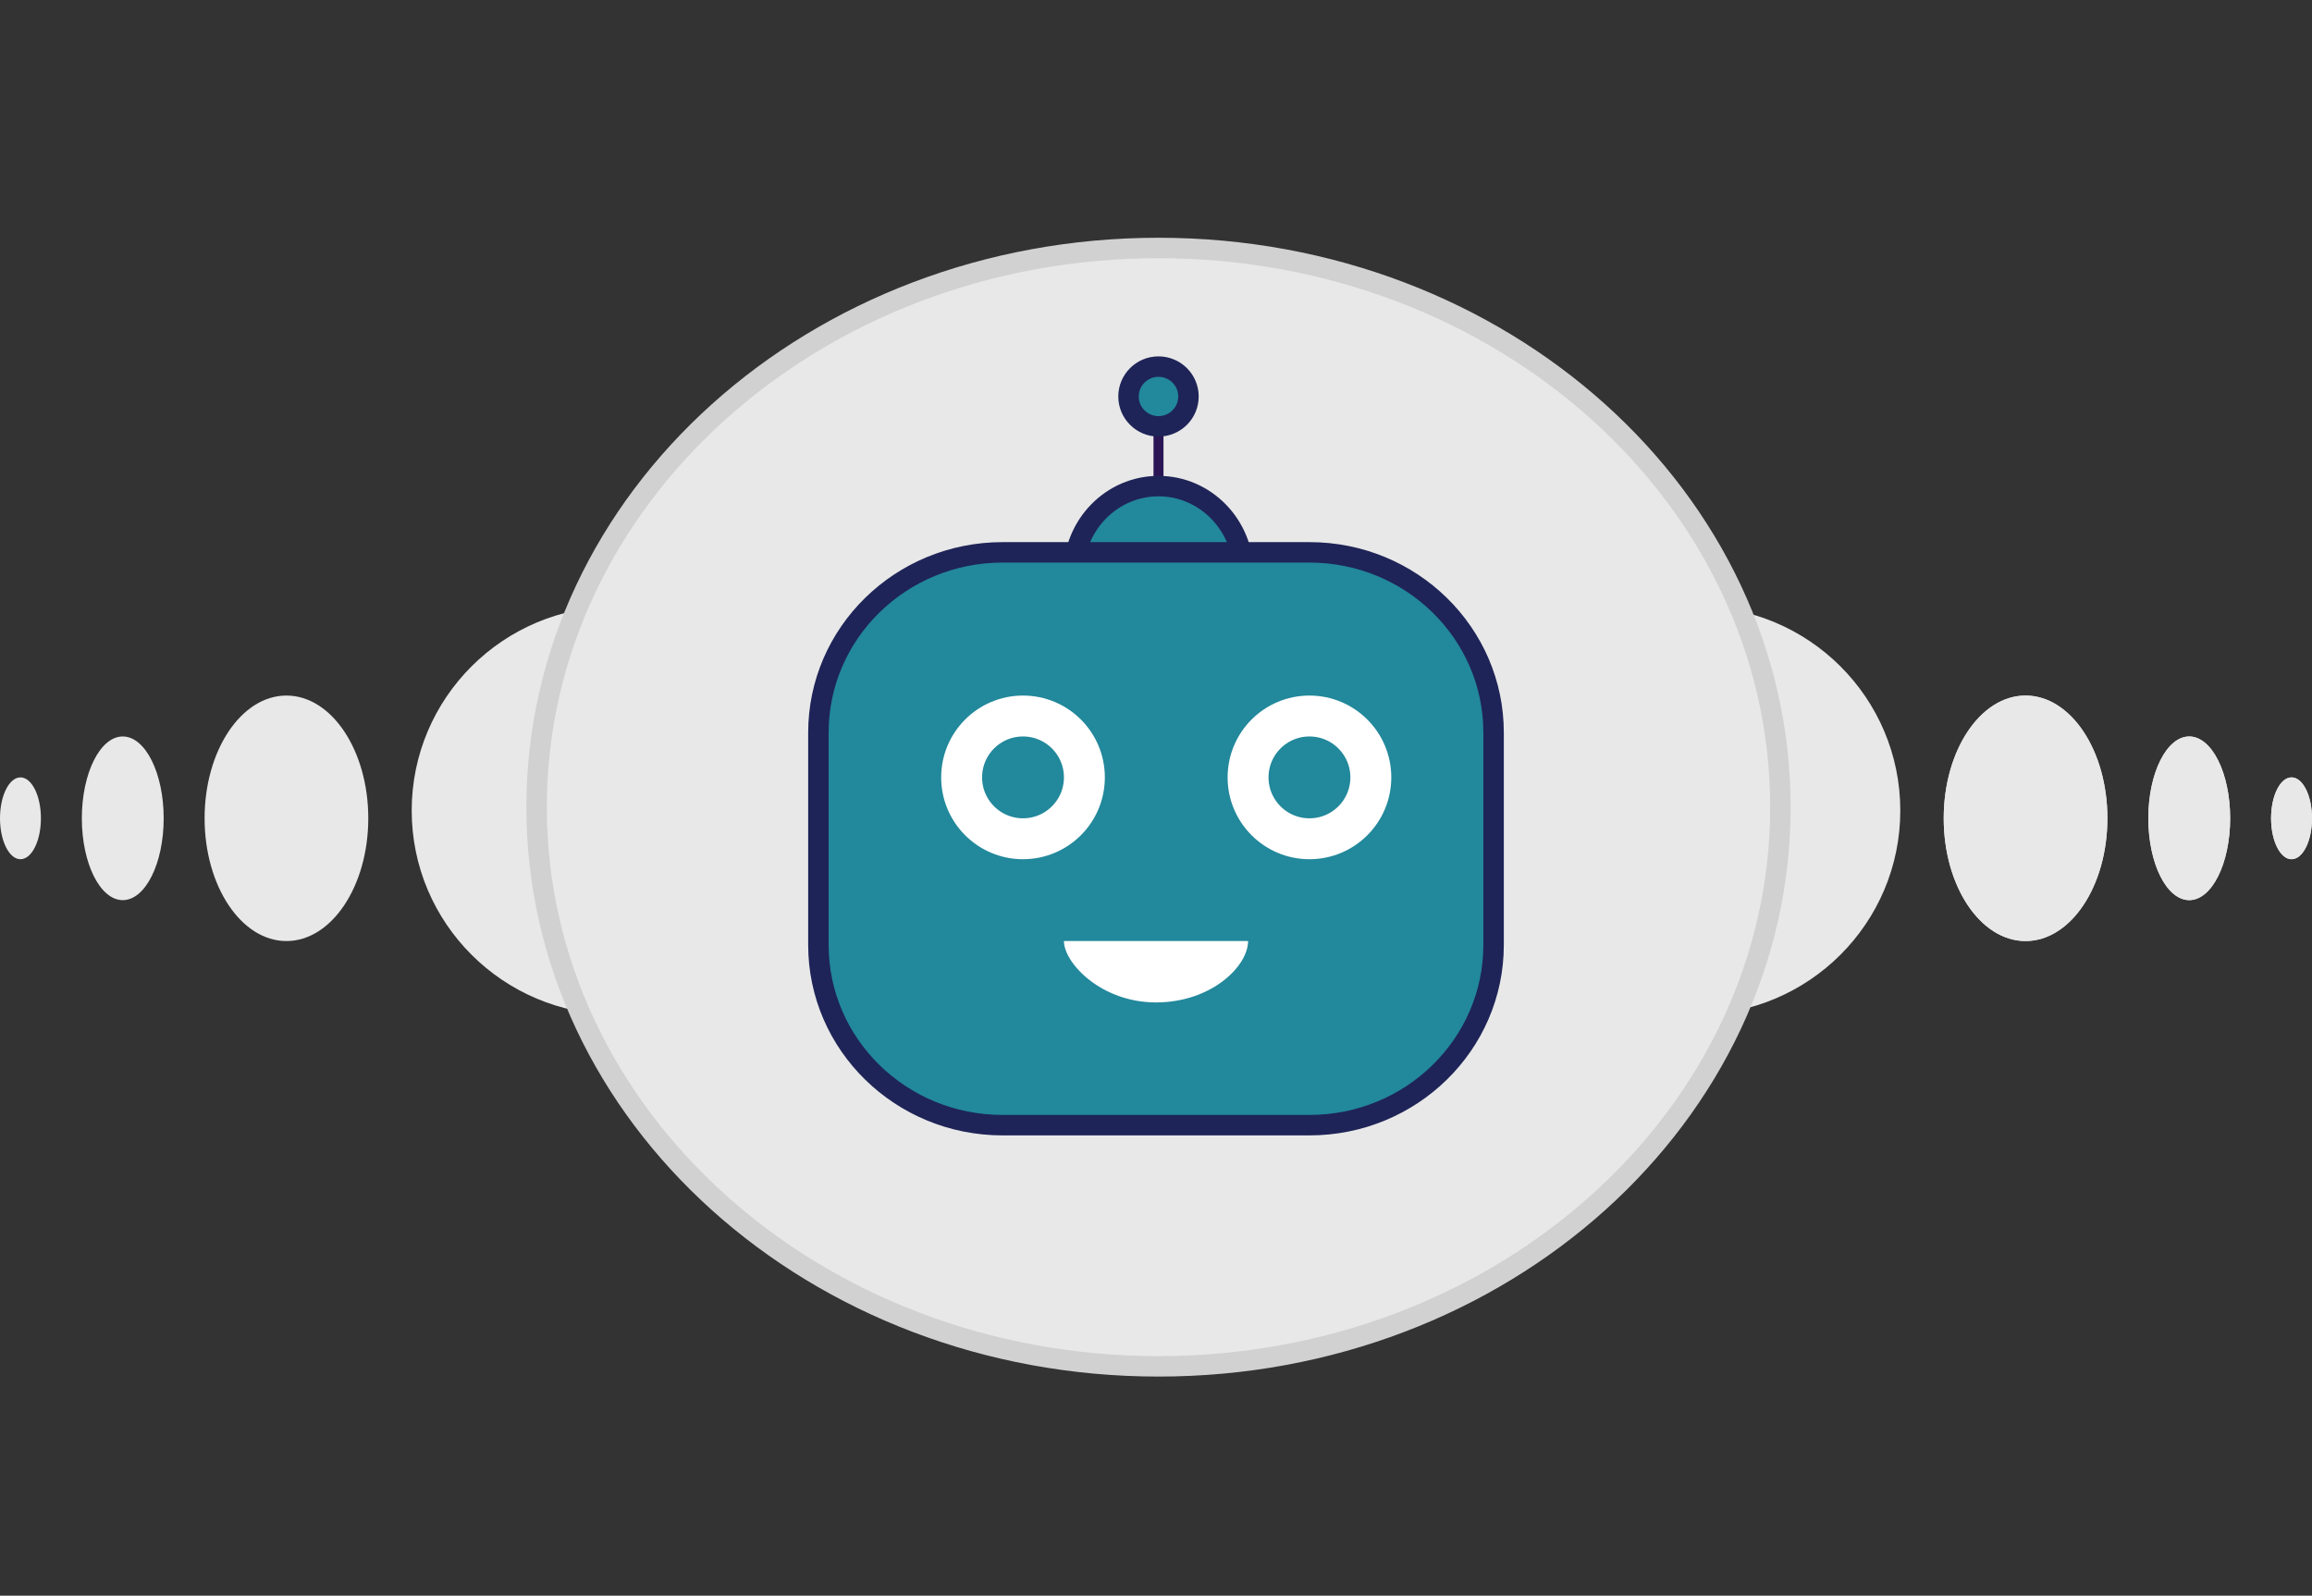 <svg width="113" height="78" viewBox="0 0 113 78" fill="none" xmlns="http://www.w3.org/2000/svg">
<rect x="0" y="0" width="113" height="78" fill="#333333" stroke="none"/>
<path d="M82.868 29.644H30.132C24.604 29.644 20.122 34.111 20.122 39.622C20.122 45.132 24.604 49.6 30.132 49.6H82.868C88.396 49.6 92.878 45.132 92.878 39.622C92.878 34.111 88.396 29.644 82.868 29.644Z" fill="#E8E8E8"/>
<path d="M87.018 39.455C87.018 54.54 73.422 66.789 56.622 66.789C39.822 66.789 26.226 54.54 26.226 39.455C26.226 24.371 39.822 12.122 56.622 12.122C73.422 12.122 87.018 24.371 87.018 39.455Z" fill="#E8E8E8" stroke="#D1D1D1"/>
<path d="M56.866 18.407H56.378V24.735H56.866V18.407Z" fill="#2A1655"/>
<path d="M60.773 28.02C60.773 30.378 58.908 32.279 56.622 32.279C54.336 32.279 52.472 30.378 52.472 28.02C52.472 25.662 54.336 23.761 56.622 23.761C58.908 23.761 60.773 25.662 60.773 28.02Z" fill="#22889B" stroke="#1E2457"/>
<path d="M56.622 20.841C57.431 20.841 58.087 20.187 58.087 19.381C58.087 18.574 57.431 17.92 56.622 17.92C55.813 17.92 55.157 18.574 55.157 19.381C55.157 20.187 55.813 20.841 56.622 20.841Z" fill="#22889B" stroke="#1E2457"/>
<path d="M64 27H49C44.029 27 40 30.945 40 35.811V46.189C40 51.055 44.029 55 49 55H64C68.971 55 73 51.055 73 46.189V35.811C73 30.945 68.971 27 64 27Z" fill="#22889B" stroke="#1E2457"/>
<path d="M50 41C51.657 41 53 39.657 53 38C53 36.343 51.657 35 50 35C48.343 35 47 36.343 47 38C47 39.657 48.343 41 50 41Z" stroke="white" stroke-width="2"/>
<path d="M64 41C65.657 41 67 39.657 67 38C67 36.343 65.657 35 64 35C62.343 35 61 36.343 61 38C61 39.657 62.343 41 64 41Z" stroke="white" stroke-width="2"/>
<path d="M61 46H52C52 47.059 53.8 49 56.5 49C59.2 49 61 47.235 61 46Z" fill="white"/>
<ellipse cx="99" cy="40" rx="4" ry="6" fill="#E8E8E8"/>
<ellipse cx="99" cy="40" rx="4" ry="6" fill="#E8E8E8"/>
<ellipse cx="4" cy="6" rx="4" ry="6" transform="matrix(-1 0 0 1 18 34)" fill="#E8E8E8"/>
<ellipse cx="107" cy="40" rx="2" ry="4" fill="#E8E8E8"/>
<ellipse cx="107" cy="40" rx="2" ry="4" fill="#E8E8E8"/>
<ellipse cx="2" cy="4" rx="2" ry="4" transform="matrix(-1 0 0 1 8 36)" fill="#E8E8E8"/>
<ellipse cx="112" cy="40" rx="1" ry="2" fill="#E8E8E8"/>
<ellipse cx="112" cy="40" rx="1" ry="2" fill="#E8E8E8"/>
<ellipse cx="1" cy="2" rx="1" ry="2" transform="matrix(-1 0 0 1 2 38)" fill="#E8E8E8"/>
</svg>

